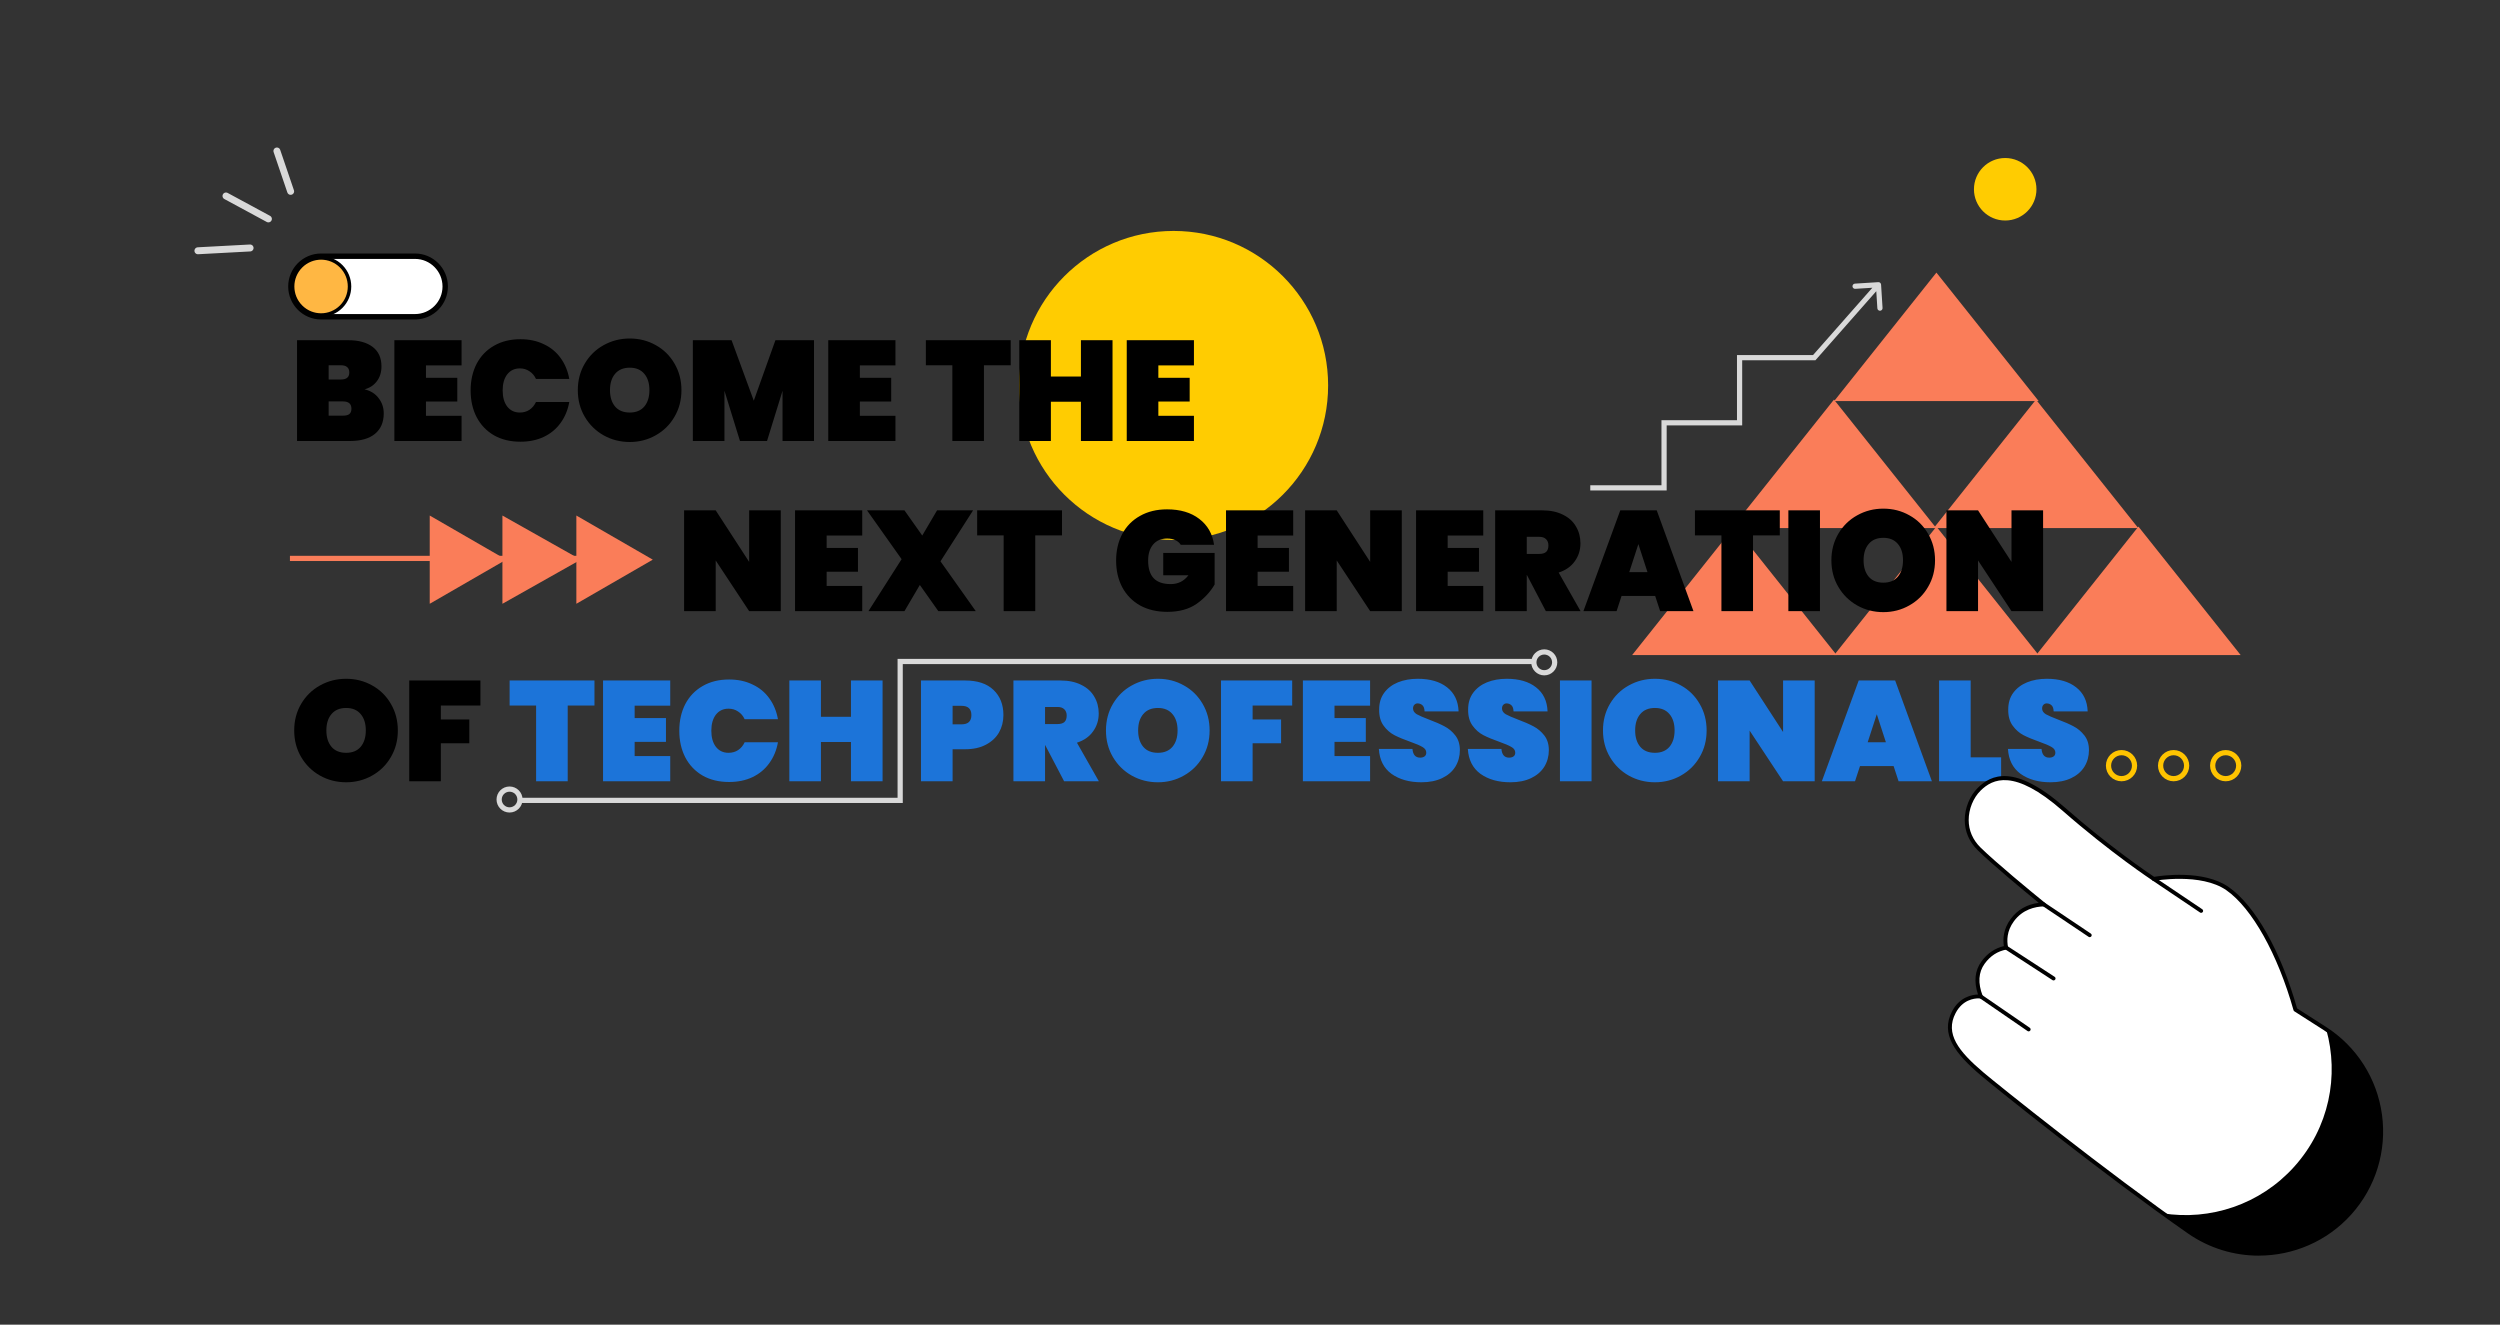 <svg width="1440" height="763" viewBox="0 0 1440 763" fill="none" xmlns="http://www.w3.org/2000/svg">
<rect x="0" y="0" width="1440" height="763" fill="#333333" stroke="none"/>
<path d="M999.011 303.312L1057.91 377.311H940.112L999.011 303.312Z" fill="#FA7D59"/>
<path d="M1115.37 303.312L1174.27 377.311H1056.47L1115.37 303.312Z" fill="#FA7D59"/>
<path d="M1231.72 303.312L1290.62 377.311H1172.82L1231.72 303.312Z" fill="#FA7D59"/>
<path d="M1115.37 157.017L1174.27 231.015H1056.47L1115.37 157.017Z" fill="#FA7D59"/>
<path d="M1056.37 230.165L1115.27 304.163H997.471L1056.37 230.165Z" fill="#FA7D59"/>
<path d="M1172.73 230.165L1231.62 304.163H1113.83L1172.73 230.165Z" fill="#FA7D59"/>
<circle cx="676" cy="222.017" r="89" fill="#FFCC01"/>
<circle cx="18" cy="18" r="18" transform="matrix(1 0 0 -1 1137 127.017)" fill="#FFCC01"/>
<circle cx="1222" cy="441.017" r="7.5" stroke="#FFC400" stroke-width="3"/>
<circle cx="1252" cy="441.017" r="7.5" stroke="#FFC400" stroke-width="3"/>
<circle cx="1282" cy="441.017" r="7.5" stroke="#FFC400" stroke-width="3"/>
<path d="M209.968 224.251C213.467 225.071 216.173 226.766 218.086 229.335C220.054 231.85 221.038 234.774 221.038 238.109C221.038 243.193 219.343 247.129 215.954 249.917C212.619 252.65 207.809 254.017 201.522 254.017H171.1V195.961H200.702C206.606 195.961 211.253 197.246 214.642 199.815C218.031 202.384 219.726 206.129 219.726 211.049C219.726 214.438 218.824 217.308 217.02 219.659C215.271 221.955 212.92 223.486 209.968 224.251ZM189.304 218.593H196.356C197.996 218.593 199.199 218.265 199.964 217.609C200.784 216.953 201.194 215.942 201.194 214.575C201.194 213.154 200.784 212.115 199.964 211.459C199.199 210.748 197.996 210.393 196.356 210.393H189.304V218.593ZM197.586 239.421C199.226 239.421 200.429 239.12 201.194 238.519C202.014 237.863 202.424 236.824 202.424 235.403C202.424 232.615 200.811 231.221 197.586 231.221H189.304V239.421H197.586ZM245.359 210.475V217.609H263.399V231.303H245.359V239.503H265.859V254.017H227.155V195.961H265.859V210.475H245.359ZM271.079 224.907C271.079 219.167 272.227 214.056 274.523 209.573C276.874 205.09 280.208 201.619 284.527 199.159C288.846 196.644 293.93 195.387 299.779 195.387C304.808 195.387 309.291 196.344 313.227 198.257C317.218 200.116 320.443 202.767 322.903 206.211C325.418 209.655 327.085 213.673 327.905 218.265H308.717C307.842 216.352 306.585 214.876 304.945 213.837C303.36 212.744 301.528 212.197 299.451 212.197C296.39 212.197 293.957 213.345 292.153 215.641C290.404 217.937 289.529 221.026 289.529 224.907C289.529 228.788 290.404 231.877 292.153 234.173C293.957 236.469 296.39 237.617 299.451 237.617C301.528 237.617 303.36 237.098 304.945 236.059C306.585 234.966 307.842 233.462 308.717 231.549H327.905C327.085 236.141 325.418 240.159 322.903 243.603C320.443 247.047 317.218 249.726 313.227 251.639C309.291 253.498 304.808 254.427 299.779 254.427C293.93 254.427 288.846 253.197 284.527 250.737C280.208 248.222 276.874 244.724 274.523 240.241C272.227 235.758 271.079 230.647 271.079 224.907ZM362.749 254.591C357.283 254.591 352.253 253.306 347.661 250.737C343.124 248.168 339.516 244.614 336.837 240.077C334.159 235.54 332.819 230.428 332.819 224.743C332.819 219.058 334.159 213.946 336.837 209.409C339.516 204.872 343.124 201.346 347.661 198.831C352.253 196.262 357.283 194.977 362.749 194.977C368.216 194.977 373.218 196.262 377.755 198.831C382.293 201.346 385.873 204.872 388.497 209.409C391.176 213.946 392.515 219.058 392.515 224.743C392.515 230.428 391.176 235.54 388.497 240.077C385.873 244.614 382.265 248.168 377.673 250.737C373.136 253.306 368.161 254.591 362.749 254.591ZM362.749 237.617C366.357 237.617 369.145 236.469 371.113 234.173C373.081 231.822 374.065 228.679 374.065 224.743C374.065 220.752 373.081 217.609 371.113 215.313C369.145 212.962 366.357 211.787 362.749 211.787C359.087 211.787 356.271 212.962 354.303 215.313C352.335 217.609 351.351 220.752 351.351 224.743C351.351 228.679 352.335 231.822 354.303 234.173C356.271 236.469 359.087 237.617 362.749 237.617ZM468.864 195.961V254.017H450.742V225.071L441.804 254.017H426.224L417.286 225.071V254.017H399.082V195.961H421.386L434.178 230.811L446.642 195.961H468.864ZM495.283 210.475V217.609H513.323V231.303H495.283V239.503H515.783V254.017H477.079V195.961H515.783V210.475H495.283ZM582.169 195.961V210.393H566.753V254.017H548.549V210.393H533.297V195.961H582.169ZM640.816 195.961V254.017H622.612V231.385H605.31V254.017H587.106V195.961H605.31V216.871H622.612V195.961H640.816ZM667.21 210.475V217.609H685.25V231.303H667.21V239.503H687.71V254.017H649.006V195.961H687.71V210.475H667.21ZM449.716 352.017H431.512L412.242 322.825V352.017H394.038V293.961H412.242L431.512 323.645V293.961H449.716V352.017ZM476.144 308.475V315.609H494.184V329.303H476.144V337.503H496.644V352.017H457.94V293.961H496.644V308.475H476.144ZM540.486 352.017L529.826 336.929L520.97 352.017H500.224L519.33 322.087L499.404 293.961H520.97L531.22 308.475L539.748 293.961H560.494L541.716 323.317L562.052 352.017H540.486ZM611.717 293.961V308.393H596.301V352.017H578.097V308.393H562.845V293.961H611.717ZM680.11 313.805C679.399 312.657 678.388 311.782 677.076 311.181C675.764 310.525 674.179 310.197 672.32 310.197C668.821 310.197 666.115 311.345 664.202 313.641C662.289 315.882 661.332 318.971 661.332 322.907C661.332 327.444 662.398 330.834 664.53 333.075C666.662 335.316 669.942 336.437 674.37 336.437C678.579 336.437 681.969 334.742 684.538 331.353H670.024V318.479H699.626V336.683C697.111 341.002 693.64 344.719 689.212 347.835C684.784 350.896 679.181 352.427 672.402 352.427C666.389 352.427 661.141 351.197 656.658 348.737C652.23 346.222 648.813 342.724 646.408 338.241C644.057 333.758 642.882 328.647 642.882 322.907C642.882 317.167 644.057 312.056 646.408 307.573C648.813 303.09 652.23 299.619 656.658 297.159C661.086 294.644 666.279 293.387 672.238 293.387C679.837 293.387 686.014 295.218 690.77 298.881C695.581 302.544 698.423 307.518 699.298 313.805H680.11ZM724.386 308.475V315.609H742.426V329.303H724.386V337.503H744.886V352.017H706.182V293.961H744.886V308.475H724.386ZM807.424 352.017H789.22L769.95 322.825V352.017H751.746V293.961H769.95L789.22 323.645V293.961H807.424V352.017ZM833.853 308.475V315.609H851.893V329.303H833.853V337.503H854.353V352.017H815.649V293.961H854.353V308.475H833.853ZM890.405 352.017L879.499 331.189H879.417V352.017H861.213V293.961H888.273C892.975 293.961 896.993 294.808 900.327 296.503C903.662 298.143 906.149 300.412 907.789 303.309C909.484 306.152 910.331 309.377 910.331 312.985C910.331 316.866 909.238 320.31 907.051 323.317C904.919 326.324 901.831 328.483 897.785 329.795L910.413 352.017H890.405ZM879.417 319.053H886.633C888.383 319.053 889.695 318.67 890.569 317.905C891.444 317.085 891.881 315.828 891.881 314.133C891.881 312.602 891.417 311.4 890.487 310.525C889.613 309.65 888.328 309.213 886.633 309.213H879.417V319.053ZM953.375 343.243H934.023L931.153 352.017H912.047L933.285 293.961H954.277L975.433 352.017H956.245L953.375 343.243ZM948.947 329.549L943.699 313.395L938.451 329.549H948.947ZM1025.16 293.961V308.393H1009.74V352.017H991.541V308.393H976.289V293.961H1025.16ZM1048.3 293.961V352.017H1030.1V293.961H1048.3ZM1084.81 352.591C1079.35 352.591 1074.32 351.306 1069.73 348.737C1065.19 346.168 1061.58 342.614 1058.9 338.077C1056.22 333.54 1054.88 328.428 1054.88 322.743C1054.88 317.058 1056.22 311.946 1058.9 307.409C1061.58 302.872 1065.19 299.346 1069.73 296.831C1074.32 294.262 1079.35 292.977 1084.81 292.977C1090.28 292.977 1095.28 294.262 1099.82 296.831C1104.36 299.346 1107.94 302.872 1110.56 307.409C1113.24 311.946 1114.58 317.058 1114.58 322.743C1114.58 328.428 1113.24 333.54 1110.56 338.077C1107.94 342.614 1104.33 346.168 1099.74 348.737C1095.2 351.306 1090.23 352.591 1084.81 352.591ZM1084.81 335.617C1088.42 335.617 1091.21 334.469 1093.18 332.173C1095.15 329.822 1096.13 326.679 1096.13 322.743C1096.13 318.752 1095.15 315.609 1093.18 313.313C1091.21 310.962 1088.42 309.787 1084.81 309.787C1081.15 309.787 1078.34 310.962 1076.37 313.313C1074.4 315.609 1073.42 318.752 1073.42 322.743C1073.42 326.679 1074.4 329.822 1076.37 332.173C1078.34 334.469 1081.15 335.617 1084.81 335.617ZM1176.82 352.017H1158.62L1139.35 322.825V352.017H1121.15V293.961H1139.35L1158.62 323.645V293.961H1176.82V352.017ZM199.39 450.591C193.923 450.591 188.894 449.306 184.302 446.737C179.765 444.168 176.157 440.614 173.478 436.077C170.799 431.54 169.46 426.428 169.46 420.743C169.46 415.058 170.799 409.946 173.478 405.409C176.157 400.872 179.765 397.346 184.302 394.831C188.894 392.262 193.923 390.977 199.39 390.977C204.857 390.977 209.859 392.262 214.396 394.831C218.933 397.346 222.514 400.872 225.138 405.409C227.817 409.946 229.156 415.058 229.156 420.743C229.156 426.428 227.817 431.54 225.138 436.077C222.514 440.614 218.906 444.168 214.314 446.737C209.777 449.306 204.802 450.591 199.39 450.591ZM199.39 433.617C202.998 433.617 205.786 432.469 207.754 430.173C209.722 427.822 210.706 424.679 210.706 420.743C210.706 416.752 209.722 413.609 207.754 411.313C205.786 408.962 202.998 407.787 199.39 407.787C195.727 407.787 192.912 408.962 190.944 411.313C188.976 413.609 187.992 416.752 187.992 420.743C187.992 424.679 188.976 427.822 190.944 430.173C192.912 432.469 195.727 433.617 199.39 433.617ZM276.723 391.961V406.393H253.927V414.429H270.327V428.123H253.927V450.017H235.723V391.961H276.723Z" fill="black"/>
<path d="M342.415 391.961V406.393H326.999V450.017H308.795V406.393H293.543V391.961H342.415ZM365.556 406.475V413.609H383.596V427.303H365.556V435.503H386.056V450.017H347.352V391.961H386.056V406.475H365.556ZM391.276 420.907C391.276 415.167 392.424 410.056 394.72 405.573C397.071 401.09 400.406 397.619 404.724 395.159C409.043 392.644 414.127 391.387 419.976 391.387C425.006 391.387 429.488 392.344 433.424 394.257C437.415 396.116 440.64 398.767 443.1 402.211C445.615 405.655 447.282 409.673 448.102 414.265H428.914C428.04 412.352 426.782 410.876 425.142 409.837C423.557 408.744 421.726 408.197 419.648 408.197C416.587 408.197 414.154 409.345 412.35 411.641C410.601 413.937 409.726 417.026 409.726 420.907C409.726 424.788 410.601 427.877 412.35 430.173C414.154 432.469 416.587 433.617 419.648 433.617C421.726 433.617 423.557 433.098 425.142 432.059C426.782 430.966 428.04 429.462 428.914 427.549H448.102C447.282 432.141 445.615 436.159 443.1 439.603C440.64 443.047 437.415 445.726 433.424 447.639C429.488 449.498 425.006 450.427 419.976 450.427C414.127 450.427 409.043 449.197 404.724 446.737C400.406 444.222 397.071 440.724 394.72 436.241C392.424 431.758 391.276 426.647 391.276 420.907ZM508.367 391.961V450.017H490.163V427.385H472.861V450.017H454.657V391.961H472.861V412.871H490.163V391.961H508.367ZM577.969 411.887C577.969 415.55 577.121 418.884 575.427 421.891C573.732 424.843 571.217 427.194 567.883 428.943C564.603 430.692 560.612 431.567 555.911 431.567H548.695V450.017H530.491V391.961H555.911C563.017 391.961 568.457 393.765 572.229 397.373C576.055 400.981 577.969 405.819 577.969 411.887ZM553.861 417.217C557.633 417.217 559.519 415.44 559.519 411.887C559.519 408.334 557.633 406.557 553.861 406.557H548.695V417.217H553.861ZM612.935 450.017L602.029 429.189H601.947V450.017H583.743V391.961H610.803C615.504 391.961 619.522 392.808 622.857 394.503C626.191 396.143 628.679 398.412 630.319 401.309C632.013 404.152 632.861 407.377 632.861 410.985C632.861 414.866 631.767 418.31 629.581 421.317C627.449 424.324 624.36 426.483 620.315 427.795L632.943 450.017H612.935ZM601.947 417.053H609.163C610.912 417.053 612.224 416.67 613.099 415.905C613.973 415.085 614.411 413.828 614.411 412.133C614.411 410.602 613.946 409.4 613.017 408.525C612.142 407.65 610.857 407.213 609.163 407.213H601.947V417.053ZM666.966 450.591C661.5 450.591 656.47 449.306 651.878 446.737C647.341 444.168 643.733 440.614 641.054 436.077C638.376 431.54 637.036 426.428 637.036 420.743C637.036 415.058 638.376 409.946 641.054 405.409C643.733 400.872 647.341 397.346 651.878 394.831C656.47 392.262 661.5 390.977 666.966 390.977C672.433 390.977 677.435 392.262 681.972 394.831C686.51 397.346 690.09 400.872 692.714 405.409C695.393 409.946 696.732 415.058 696.732 420.743C696.732 426.428 695.393 431.54 692.714 436.077C690.09 440.614 686.482 444.168 681.89 446.737C677.353 449.306 672.378 450.591 666.966 450.591ZM666.966 433.617C670.574 433.617 673.362 432.469 675.33 430.173C677.298 427.822 678.282 424.679 678.282 420.743C678.282 416.752 677.298 413.609 675.33 411.313C673.362 408.962 670.574 407.787 666.966 407.787C663.304 407.787 660.488 408.962 658.52 411.313C656.552 413.609 655.568 416.752 655.568 420.743C655.568 424.679 656.552 427.822 658.52 430.173C660.488 432.469 663.304 433.617 666.966 433.617ZM744.299 391.961V406.393H721.503V414.429H737.903V428.123H721.503V450.017H703.299V391.961H744.299ZM768.669 406.475V413.609H786.709V427.303H768.669V435.503H789.169V450.017H750.465V391.961H789.169V406.475H768.669ZM818.744 450.591C811.801 450.591 806.061 448.978 801.524 445.753C797.041 442.473 794.608 437.69 794.226 431.403H813.578C813.851 434.738 815.327 436.405 818.006 436.405C818.99 436.405 819.81 436.186 820.466 435.749C821.176 435.257 821.532 434.519 821.532 433.535C821.532 432.168 820.794 431.075 819.318 430.255C817.842 429.38 815.546 428.396 812.43 427.303C808.712 425.991 805.624 424.706 803.164 423.449C800.758 422.192 798.681 420.36 796.932 417.955C795.182 415.55 794.335 412.461 794.39 408.689C794.39 404.917 795.346 401.719 797.26 399.095C799.228 396.416 801.879 394.394 805.214 393.027C808.603 391.66 812.402 390.977 816.612 390.977C823.718 390.977 829.349 392.617 833.504 395.897C837.713 399.177 839.927 403.796 840.146 409.755H820.548C820.493 408.115 820.083 406.94 819.318 406.229C818.552 405.518 817.623 405.163 816.53 405.163C815.764 405.163 815.136 405.436 814.644 405.983C814.152 406.475 813.906 407.186 813.906 408.115C813.906 409.427 814.616 410.52 816.038 411.395C817.514 412.215 819.837 413.226 823.008 414.429C826.67 415.796 829.677 417.108 832.028 418.365C834.433 419.622 836.51 421.372 838.26 423.613C840.009 425.854 840.884 428.67 840.884 432.059C840.884 435.612 840.009 438.81 838.26 441.653C836.51 444.441 833.968 446.628 830.634 448.213C827.299 449.798 823.336 450.591 818.744 450.591ZM869.994 450.591C863.051 450.591 857.311 448.978 852.774 445.753C848.291 442.473 845.858 437.69 845.476 431.403H864.828C865.101 434.738 866.577 436.405 869.256 436.405C870.24 436.405 871.06 436.186 871.716 435.749C872.426 435.257 872.782 434.519 872.782 433.535C872.782 432.168 872.044 431.075 870.568 430.255C869.092 429.38 866.796 428.396 863.68 427.303C859.962 425.991 856.874 424.706 854.414 423.449C852.008 422.192 849.931 420.36 848.182 417.955C846.432 415.55 845.585 412.461 845.64 408.689C845.64 404.917 846.596 401.719 848.51 399.095C850.478 396.416 853.129 394.394 856.464 393.027C859.853 391.66 863.652 390.977 867.862 390.977C874.968 390.977 880.599 392.617 884.754 395.897C888.963 399.177 891.177 403.796 891.396 409.755H871.798C871.743 408.115 871.333 406.94 870.568 406.229C869.802 405.518 868.873 405.163 867.78 405.163C867.014 405.163 866.386 405.436 865.894 405.983C865.402 406.475 865.156 407.186 865.156 408.115C865.156 409.427 865.866 410.52 867.288 411.395C868.764 412.215 871.087 413.226 874.258 414.429C877.92 415.796 880.927 417.108 883.278 418.365C885.683 419.622 887.76 421.372 889.51 423.613C891.259 425.854 892.134 428.67 892.134 432.059C892.134 435.612 891.259 438.81 889.51 441.653C887.76 444.441 885.218 446.628 881.884 448.213C878.549 449.798 874.586 450.591 869.994 450.591ZM916.734 391.961V450.017H898.53V391.961H916.734ZM953.245 450.591C947.779 450.591 942.749 449.306 938.157 446.737C933.62 444.168 930.012 440.614 927.333 436.077C924.655 431.54 923.315 426.428 923.315 420.743C923.315 415.058 924.655 409.946 927.333 405.409C930.012 400.872 933.62 397.346 938.157 394.831C942.749 392.262 947.779 390.977 953.245 390.977C958.712 390.977 963.714 392.262 968.251 394.831C972.789 397.346 976.369 400.872 978.993 405.409C981.672 409.946 983.011 415.058 983.011 420.743C983.011 426.428 981.672 431.54 978.993 436.077C976.369 440.614 972.761 444.168 968.169 446.737C963.632 449.306 958.657 450.591 953.245 450.591ZM953.245 433.617C956.853 433.617 959.641 432.469 961.609 430.173C963.577 427.822 964.561 424.679 964.561 420.743C964.561 416.752 963.577 413.609 961.609 411.313C959.641 408.962 956.853 407.787 953.245 407.787C949.583 407.787 946.767 408.962 944.799 411.313C942.831 413.609 941.847 416.752 941.847 420.743C941.847 424.679 942.831 427.822 944.799 430.173C946.767 432.469 949.583 433.617 953.245 433.617ZM1045.26 450.017H1027.05L1007.78 420.825V450.017H989.579V391.961H1007.78L1027.05 421.645V391.961H1045.26V450.017ZM1090.71 441.243H1071.36L1068.49 450.017H1049.38L1070.62 391.961H1091.61L1112.77 450.017H1093.58L1090.71 441.243ZM1086.28 427.549L1081.03 411.395L1075.78 427.549H1086.28ZM1135.11 436.241H1152.65V450.017H1116.9V391.961H1135.11V436.241ZM1181.1 450.591C1174.15 450.591 1168.41 448.978 1163.88 445.753C1159.39 442.473 1156.96 437.69 1156.58 431.403H1175.93C1176.2 434.738 1177.68 436.405 1180.36 436.405C1181.34 436.405 1182.16 436.186 1182.82 435.749C1183.53 435.257 1183.89 434.519 1183.89 433.535C1183.89 432.168 1183.15 431.075 1181.67 430.255C1180.2 429.38 1177.9 428.396 1174.78 427.303C1171.07 425.991 1167.98 424.706 1165.52 423.449C1163.11 422.192 1161.03 420.36 1159.29 417.955C1157.54 415.55 1156.69 412.461 1156.74 408.689C1156.74 404.917 1157.7 401.719 1159.61 399.095C1161.58 396.416 1164.23 394.394 1167.57 393.027C1170.96 391.66 1174.76 390.977 1178.97 390.977C1186.07 390.977 1191.7 392.617 1195.86 395.897C1200.07 399.177 1202.28 403.796 1202.5 409.755H1182.9C1182.85 408.115 1182.44 406.94 1181.67 406.229C1180.91 405.518 1179.98 405.163 1178.88 405.163C1178.12 405.163 1177.49 405.436 1177 405.983C1176.51 406.475 1176.26 407.186 1176.26 408.115C1176.26 409.427 1176.97 410.52 1178.39 411.395C1179.87 412.215 1182.19 413.226 1185.36 414.429C1189.02 415.796 1192.03 417.108 1194.38 418.365C1196.79 419.622 1198.86 421.372 1200.61 423.613C1202.36 425.854 1203.24 428.67 1203.24 432.059C1203.24 435.612 1202.36 438.81 1200.61 441.653C1198.86 444.441 1196.32 446.628 1192.99 448.213C1189.65 449.798 1185.69 450.591 1181.1 450.591Z" fill="#1C74D9"/>
<path d="M291.541 322.363L247.522 347.777V296.949L291.541 322.363Z" fill="#FA7D59"/>
<path d="M334.486 322.363L289.394 347.777V296.949L334.486 322.363Z" fill="#FA7D59"/>
<path d="M376 322.363L331.981 347.777V296.949L376 322.363Z" fill="#FA7D59"/>
<path d="M167 321.647H370.99" stroke="#FA7D59" stroke-width="3"/>
<path d="M958.5 281.017V282.517H960V281.017H958.5ZM958.5 243.517V242.017H957V243.517H958.5ZM1002 243.517V245.017H1003.5V243.517H1002ZM1002 206.017V204.517H1000.5V206.017H1002ZM1045 206.017V207.517H1045.68L1046.13 207.009L1045 206.017ZM1083.5 163.922C1083.44 163.096 1082.73 162.468 1081.91 162.52L1068.43 163.373C1067.61 163.425 1066.98 164.138 1067.03 164.965C1067.08 165.791 1067.79 166.419 1068.62 166.367L1080.6 165.609L1081.36 177.585C1081.41 178.412 1082.12 179.039 1082.95 178.987C1083.77 178.935 1084.4 178.222 1084.35 177.395L1083.5 163.922ZM916 282.517H958.5V279.517H916V282.517ZM960 281.017V243.517H957V281.017H960ZM958.5 245.017H1002V242.017H958.5V245.017ZM1003.5 243.517V206.017H1000.5V243.517H1003.5ZM1002 207.517H1045V204.517H1002V207.517ZM1046.13 207.009L1083.13 165.009L1080.87 163.026L1043.87 205.026L1046.13 207.009Z" fill="#D9D9D9"/>
<path d="M299.5 461.017H518.5V381.017H884" stroke="#D9D9D9" stroke-width="3"/>
<circle cx="293.5" cy="460.517" r="6" stroke="#D9D9D9" stroke-width="3"/>
<circle cx="889.5" cy="381.517" r="6" stroke="#D9D9D9" stroke-width="3"/>
<g clip-path="url(#clip0_371_446)">
<path d="M1322.14 581.567C1313.04 549.267 1298.34 522.607 1283.11 511.907C1267.89 501.207 1240.53 506.257 1240.53 506.257C1240.53 506.257 1216.85 490.727 1188.7 466.067C1160.55 441.397 1147.44 447.287 1140.06 454.557C1132.67 461.827 1128.42 477.617 1139.99 488.957C1149.06 497.847 1169.03 514.267 1177.23 520.937C1170.63 521.117 1163.86 523.487 1159.09 529.967C1154.71 535.917 1154.69 541.767 1155.55 545.807C1150.63 546.737 1145.98 549.277 1142.23 554.437C1137.88 560.417 1138.44 567.427 1140.96 573.977C1140.96 573.977 1130.87 572.577 1125.42 582.977C1118.86 595.507 1126.88 605.997 1141.92 618.717C1150.66 626.117 1212.99 676.097 1260.85 709.477C1290 729.807 1329.74 725.217 1353.5 698.787C1382.57 666.457 1375.69 615.767 1339.05 592.357L1322.14 581.547V581.567Z" fill="white"/>
<path d="M1301.06 723.257C1286.86 723.257 1272.58 719.057 1260.2 710.427C1211.9 676.757 1150.11 627.167 1141.18 619.607C1126.12 606.867 1117.51 595.677 1124.41 582.477C1128.75 574.187 1135.99 572.937 1139.33 572.827C1136.86 565.407 1137.52 559.007 1141.31 553.797C1144.67 549.167 1149.01 546.197 1154.23 544.947C1153.59 540.847 1153.9 535.107 1158.17 529.307C1162.04 524.047 1167.58 520.877 1174.31 520.027C1165.16 512.547 1147.55 497.967 1139.19 489.767C1134.29 484.957 1131.69 478.937 1131.69 472.337C1131.69 465.477 1134.58 458.347 1139.26 453.747C1146.76 446.367 1160.12 439.517 1189.44 465.207C1215.3 487.867 1237.65 502.977 1240.78 505.057C1244.56 504.417 1269.22 500.757 1283.76 510.967C1299.05 521.707 1313.75 547.807 1323.11 580.827L1339.66 591.407C1357.4 602.747 1369.2 621.217 1372.03 642.077C1374.86 662.937 1368.41 683.887 1354.33 699.547C1340.32 715.137 1320.77 723.237 1301.05 723.237L1301.06 723.257ZM1139.66 575.057C1137.01 575.057 1130.43 575.877 1126.43 583.527C1120.2 595.427 1128.02 605.497 1142.65 617.877C1150.45 624.477 1213.49 675.097 1261.5 708.567C1290.13 728.527 1329.32 724.007 1352.66 698.047C1366.29 682.887 1372.54 662.597 1369.8 642.397C1367.06 622.197 1355.63 604.307 1338.45 593.327L1321.54 582.517C1321.31 582.367 1321.14 582.137 1321.06 581.867C1311.98 549.627 1297.19 523.177 1282.47 512.827C1267.82 502.527 1241.02 507.317 1240.75 507.367C1240.47 507.417 1240.17 507.367 1239.92 507.197C1239.68 507.037 1215.85 491.337 1187.96 466.907C1160.05 442.467 1147.71 448.617 1140.85 455.367C1136.59 459.557 1133.95 466.067 1133.96 472.347C1133.96 478.317 1136.33 483.787 1140.78 488.157C1149.8 497.007 1169.78 513.427 1177.94 520.067C1178.31 520.367 1178.45 520.857 1178.3 521.307C1178.15 521.757 1177.73 522.057 1177.26 522.077C1172.16 522.217 1165.03 523.817 1160 530.647C1155.82 536.317 1155.88 541.897 1156.65 545.587C1156.71 545.887 1156.65 546.197 1156.48 546.447C1156.31 546.697 1156.05 546.877 1155.75 546.927C1150.55 547.907 1146.43 550.587 1143.14 555.117C1139.57 560.037 1139.19 566.247 1142.01 573.587C1142.15 573.957 1142.09 574.387 1141.84 574.697C1141.59 575.007 1141.19 575.167 1140.8 575.117C1140.72 575.107 1140.31 575.057 1139.65 575.057H1139.66Z" fill="black"/>
<path d="M1339.92 592.947C1347.37 619.557 1341.72 649.497 1321.48 672.007C1301.82 693.867 1273.02 703.227 1245.6 698.857C1250.81 702.507 1255.93 706.077 1260.85 709.507C1290 729.837 1329.74 725.247 1353.5 698.817C1382.34 666.747 1375.79 616.607 1339.92 592.957V592.947Z" fill="black"/>
<path d="M1267.87 525.797C1267.65 525.797 1267.43 525.737 1267.24 525.607L1239.9 507.207C1239.38 506.857 1239.24 506.157 1239.59 505.637C1239.94 505.117 1240.64 504.977 1241.16 505.327L1268.5 523.727C1269.02 524.077 1269.16 524.777 1268.81 525.297C1268.59 525.617 1268.23 525.797 1267.87 525.797Z" fill="black"/>
<path d="M1168.5 594.077C1168.28 594.077 1168.06 594.017 1167.86 593.877L1140.31 574.937C1139.79 574.587 1139.66 573.877 1140.02 573.357C1140.37 572.837 1141.08 572.707 1141.6 573.067L1169.15 592.007C1169.67 592.357 1169.8 593.067 1169.44 593.587C1169.22 593.907 1168.87 594.077 1168.51 594.077H1168.5Z" fill="black"/>
<path d="M1182.86 564.727C1182.65 564.727 1182.43 564.667 1182.24 564.547L1154.93 546.777C1154.41 546.437 1154.26 545.737 1154.6 545.207C1154.94 544.687 1155.64 544.537 1156.17 544.877L1183.48 562.647C1184 562.987 1184.15 563.687 1183.81 564.217C1183.59 564.547 1183.23 564.737 1182.86 564.737V564.727Z" fill="black"/>
<path d="M1203.68 539.807C1203.46 539.807 1203.24 539.747 1203.05 539.617L1176.6 521.887C1176.08 521.537 1175.94 520.837 1176.29 520.317C1176.64 519.797 1177.34 519.657 1177.86 520.007L1204.31 537.737C1204.83 538.087 1204.97 538.787 1204.62 539.307C1204.4 539.637 1204.04 539.807 1203.68 539.807Z" fill="black"/>
</g>
<path d="M239.055 147.574H184.94V182.455H239.055C248.657 182.455 256.44 174.647 256.44 165.015C256.44 155.383 248.657 147.574 239.055 147.574Z" fill="white"/>
<path d="M196.528 153.391C202.928 159.81 202.928 170.219 196.528 176.639C190.129 183.059 179.754 183.059 173.354 176.639C166.955 170.219 166.955 159.81 173.354 153.391C179.754 146.971 190.129 146.971 196.528 153.391Z" fill="#FFB743" stroke="black" stroke-width="2"/>
<path d="M239.055 183.517H239.555V183.505C249.494 183.239 257.495 175.045 257.495 165.015C257.495 154.817 249.224 146.517 239.055 146.517H184.94C174.771 146.517 166.5 154.812 166.5 165.015C166.5 175.217 174.771 183.517 184.945 183.517H239.055ZM168.615 165.015C168.615 155.982 175.941 148.636 184.94 148.636H239.055C248.06 148.636 255.389 155.978 255.389 165.015C255.389 174.052 248.06 181.398 239.06 181.398H184.945C175.941 181.398 168.615 174.047 168.615 165.015Z" fill="black" stroke="black"/>
<path d="M144.049 142.833L114 144.442" stroke="#D9D9D9" stroke-width="4" stroke-linecap="round"/>
<path d="M154.597 126.089L130.167 112.877" stroke="#D9D9D9" stroke-width="4" stroke-linecap="round"/>
<path d="M167.408 110.224L159.502 86.969" stroke="#D9D9D9" stroke-width="4" stroke-linecap="round"/>
<defs>
<clipPath id="clip0_371_446">
<rect width="250.69" height="276.24" fill="white" transform="translate(1122 447.017)"/>
</clipPath>
</defs>
</svg>
